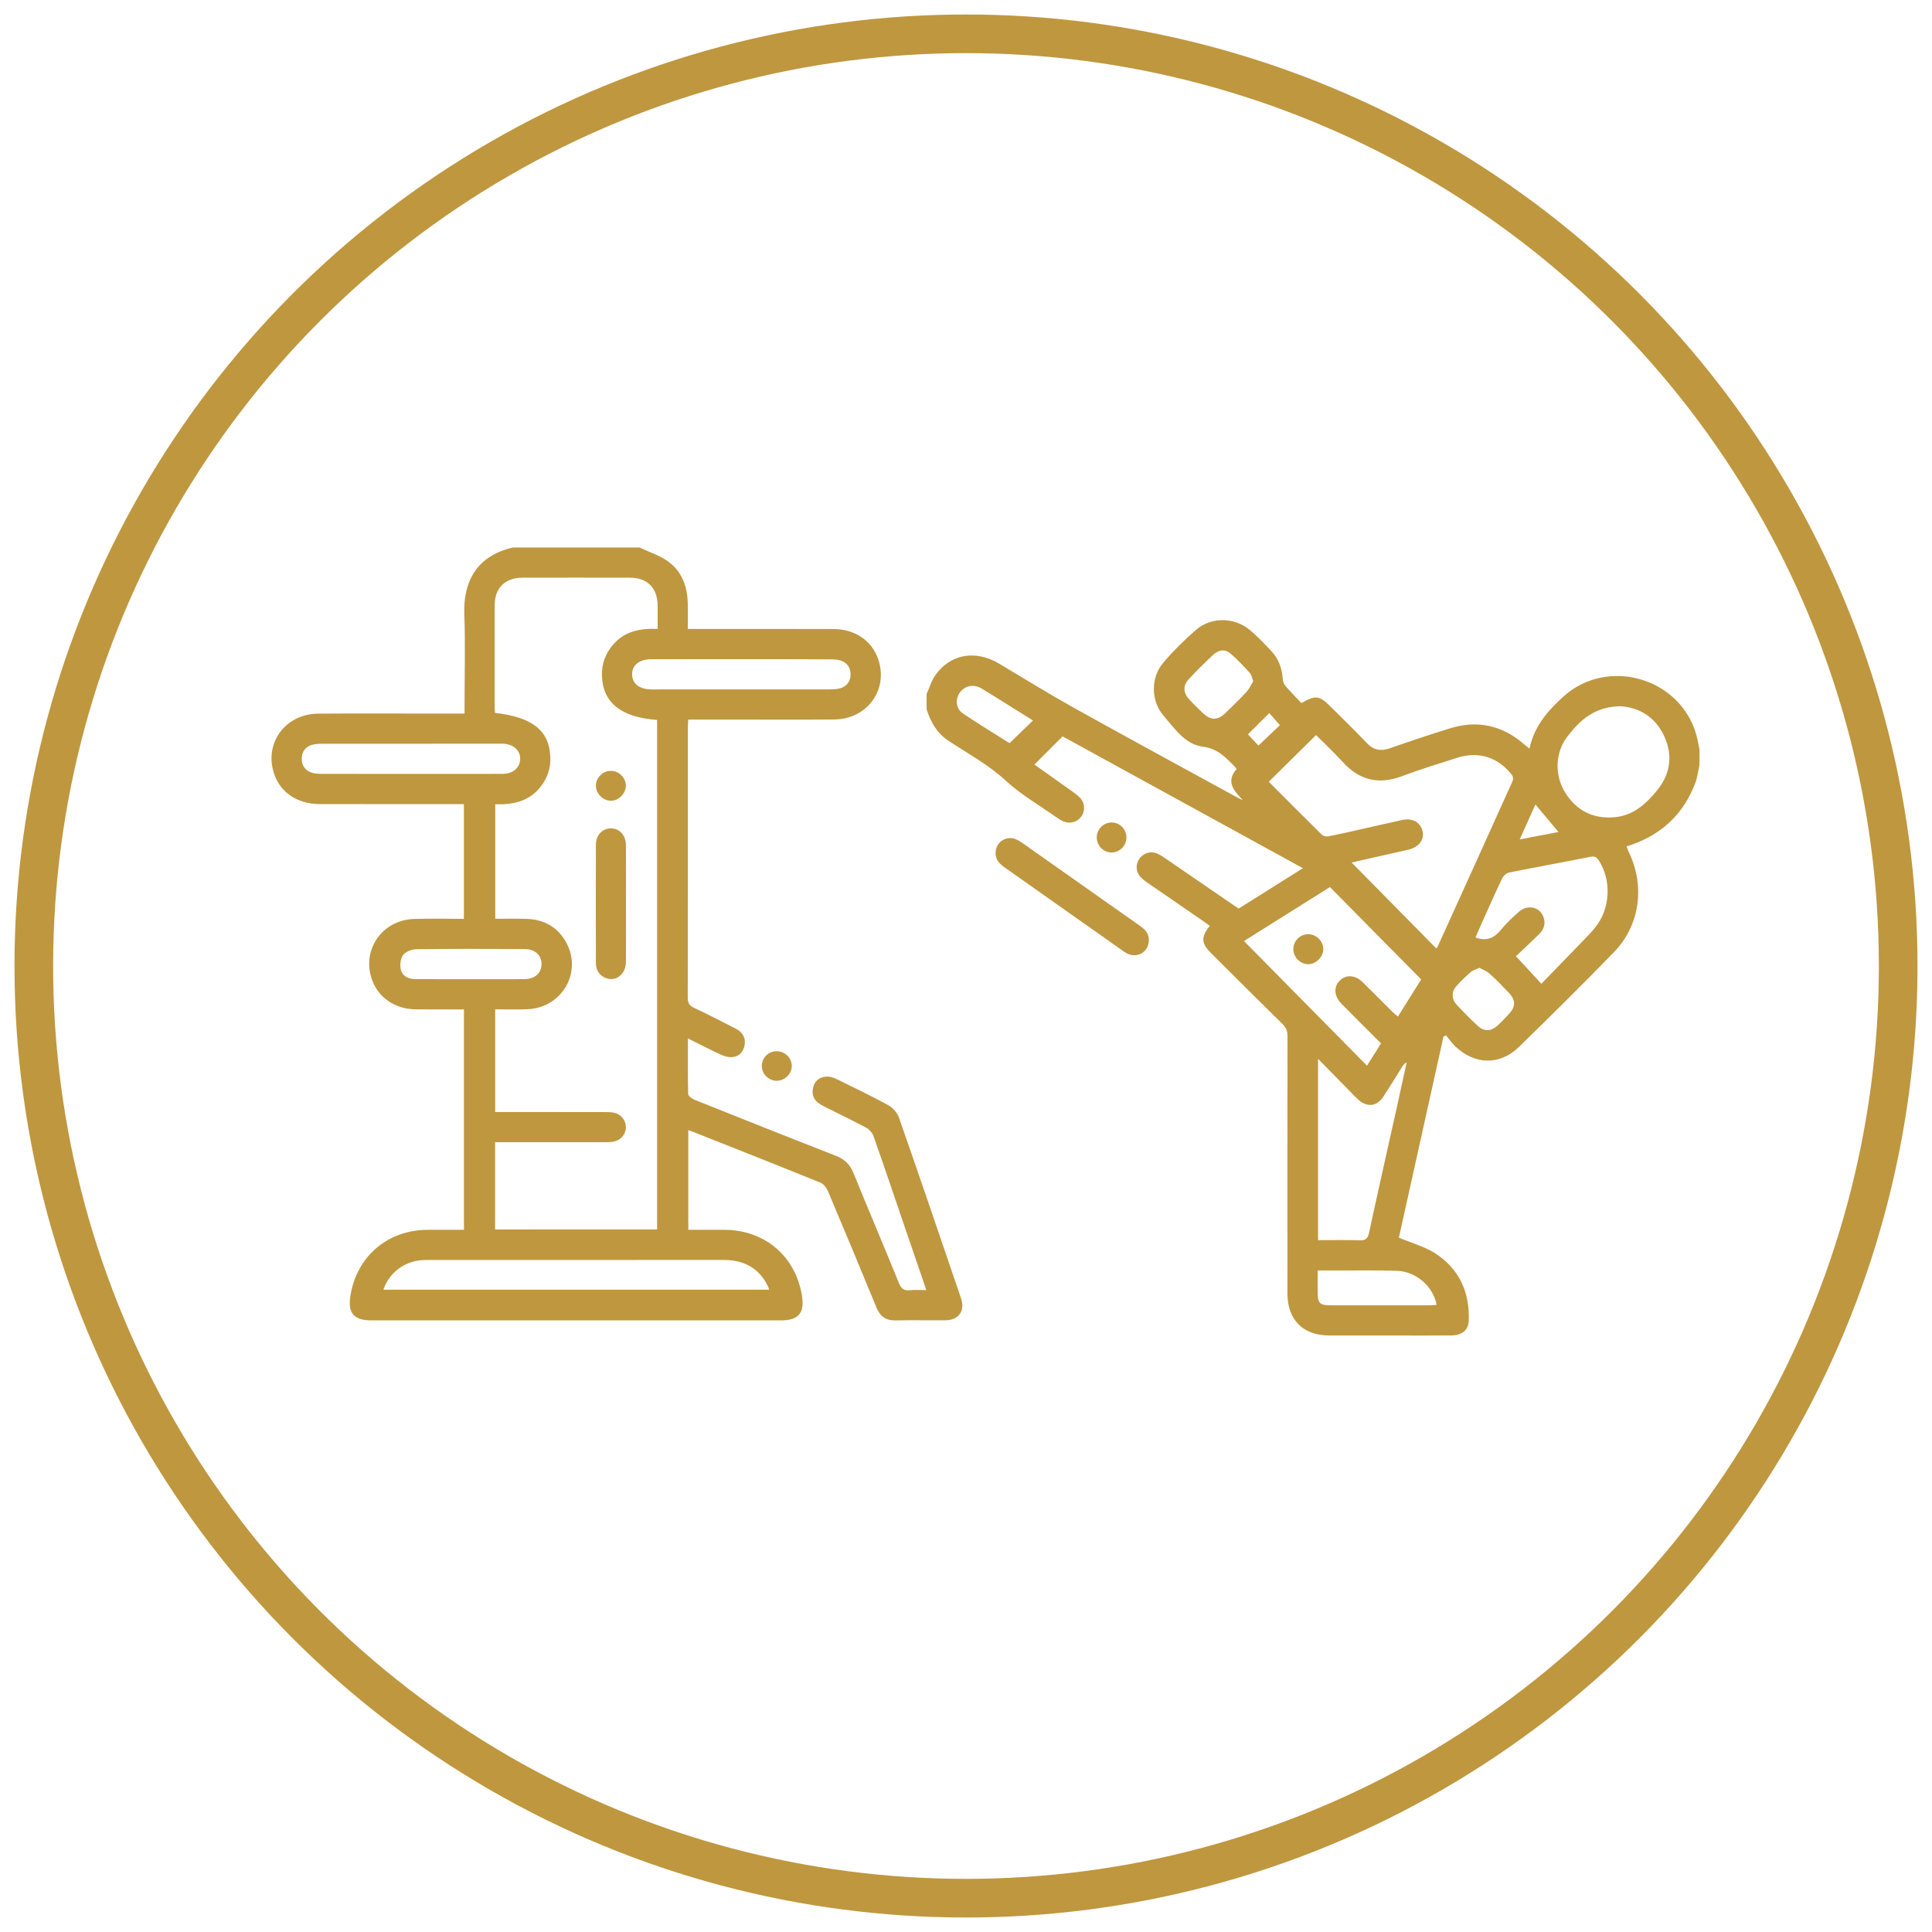 <?xml version="1.0" encoding="utf-8"?>
<!-- Generator: Adobe Illustrator 16.0.0, SVG Export Plug-In . SVG Version: 6.00 Build 0)  -->
<!DOCTYPE svg PUBLIC "-//W3C//DTD SVG 1.1//EN" "http://www.w3.org/Graphics/SVG/1.1/DTD/svg11.dtd">
<svg version="1.1" id="Layer_1" xmlns="http://www.w3.org/2000/svg" xmlns:xlink="http://www.w3.org/1999/xlink" x="0px" y="0px"
	 width="50px" height="50px" viewBox="0 0 50 50" enable-background="new 0 0 50 50" xml:space="preserve">
<circle fill="none" stroke="#BF973F" stroke-linecap="round" stroke-linejoin="round" stroke-miterlimit="10" cx="25" cy="25" r="24.125"/>
<g>
	<path fill-rule="evenodd" clip-rule="evenodd" fill="#BF973F" d="M16.551,14.169c0.255,0.122,0.536,0.209,0.758,0.375
		c0.347,0.26,0.482,0.651,0.491,1.081c0.005,0.208,0.001,0.416,0.001,0.653c0.077,0,0.145,0,0.213,0c1.185,0,2.37-0.002,3.555,0.001
		c0.553,0.001,0.989,0.297,1.155,0.769c0.278,0.79-0.272,1.563-1.131,1.572c-0.905,0.009-1.811,0.002-2.715,0.002
		c-0.351,0-0.701,0-1.067,0c-0.003,0.075-0.009,0.138-0.009,0.2c0,2.331,0.001,4.662-0.003,6.992c0,0.134,0.034,0.208,0.161,0.268
		c0.364,0.171,0.723,0.355,1.082,0.54c0.165,0.084,0.258,0.222,0.231,0.412c-0.026,0.179-0.137,0.305-0.316,0.323
		c-0.102,0.011-0.218-0.024-0.315-0.069c-0.275-0.126-0.544-0.267-0.839-0.414c0,0.5-0.005,0.968,0.007,1.436
		c0.001,0.053,0.096,0.124,0.162,0.151c1.218,0.487,2.438,0.974,3.661,1.451c0.222,0.087,0.363,0.221,0.453,0.443
		c0.387,0.951,0.79,1.896,1.177,2.847c0.059,0.145,0.126,0.207,0.283,0.189c0.133-0.015,0.27-0.003,0.428-0.003
		c-0.197-0.574-0.386-1.127-0.575-1.679c-0.263-0.769-0.522-1.539-0.792-2.305c-0.031-0.086-0.11-0.175-0.19-0.219
		c-0.378-0.202-0.767-0.385-1.148-0.582c-0.199-0.104-0.27-0.259-0.228-0.448c0.041-0.183,0.164-0.281,0.342-0.293
		c0.086-0.006,0.182,0.022,0.26,0.061c0.45,0.219,0.902,0.436,1.34,0.677c0.12,0.065,0.238,0.196,0.282,0.323
		c0.545,1.558,1.077,3.12,1.608,4.683c0.109,0.322-0.064,0.559-0.405,0.563c-0.429,0.004-0.859-0.006-1.289,0.003
		c-0.249,0.005-0.4-0.101-0.494-0.328c-0.416-1.009-0.835-2.018-1.26-3.023c-0.037-0.085-0.113-0.182-0.194-0.215
		c-1.103-0.447-2.208-0.884-3.314-1.322c-0.029-0.012-0.059-0.021-0.104-0.036c0,0.862,0,1.71,0,2.579c0.315,0,0.625-0.001,0.936,0
		c1.043,0.003,1.843,0.686,2.006,1.711c0.071,0.443-0.092,0.633-0.543,0.633c-3.535,0-7.07,0-10.605,0
		c-0.45,0-0.611-0.19-0.539-0.637c0.166-1.026,0.964-1.704,2.009-1.707c0.305-0.001,0.61,0,0.93,0c0-1.901,0-3.791,0-5.704
		c-0.416,0-0.83,0.004-1.245-0.001c-0.531-0.006-0.957-0.292-1.128-0.749c-0.291-0.774,0.246-1.566,1.086-1.591
		c0.422-0.013,0.846-0.002,1.285-0.002c0-0.985,0-1.964,0-2.97c-0.063,0-0.132,0-0.201,0c-1.179,0-2.357,0.002-3.535-0.001
		c-0.566-0.001-1.005-0.293-1.171-0.771c-0.276-0.793,0.276-1.562,1.137-1.569c0.97-0.008,1.94-0.002,2.91-0.002
		c0.285,0,0.57,0,0.877,0c0-0.085,0-0.154,0-0.224c0-0.781,0.023-1.563-0.006-2.344c-0.03-0.808,0.289-1.508,1.256-1.729
		C14.364,14.169,15.458,14.169,16.551,14.169z M17.006,31.817c0-4.406,0-8.797,0-13.185c-0.938-0.069-1.407-0.447-1.428-1.149
		c-0.009-0.297,0.088-0.563,0.281-0.791c0.3-0.355,0.705-0.436,1.161-0.415c0-0.21,0.001-0.403,0-0.597
		c-0.003-0.465-0.264-0.729-0.725-0.73c-0.925-0.002-1.849-0.002-2.773,0c-0.452,0.002-0.719,0.267-0.72,0.715
		c-0.003,0.885-0.001,1.771,0,2.655c0,0.044,0.006,0.088,0.009,0.129c0.976,0.114,1.405,0.459,1.432,1.147
		c0.011,0.275-0.072,0.526-0.239,0.747c-0.3,0.398-0.728,0.488-1.187,0.47c0,1.001,0,1.979,0,2.965c0.275,0,0.536-0.005,0.796,0.002
		c0.441,0.011,0.795,0.191,1.021,0.577c0.456,0.777-0.072,1.723-0.983,1.762c-0.277,0.012-0.555,0.002-0.836,0.002
		c0,0.897,0,1.771,0,2.657c0.083,0,0.154,0,0.225,0c0.879,0,1.757,0,2.636,0.002c0.077,0,0.157,0.002,0.232,0.021
		c0.173,0.044,0.291,0.202,0.29,0.372c-0.001,0.171-0.12,0.325-0.295,0.366c-0.075,0.019-0.155,0.02-0.232,0.021
		c-0.885,0.001-1.771,0-2.656,0c-0.068,0-0.137,0-0.202,0c0,0.771,0,1.51,0,2.258C14.213,31.817,15.604,31.817,17.006,31.817z
		 M9.922,33.377c3.332,0,6.653,0,9.981,0c-0.008-0.031-0.01-0.05-0.018-0.066c-0.23-0.49-0.626-0.704-1.157-0.704
		c-2.512,0.001-5.023,0.001-7.535,0.001c-0.091,0-0.182-0.002-0.273,0.004C10.46,32.645,10.069,32.941,9.922,33.377z M19.188,17.06
		c-0.774,0-1.549,0-2.324,0.001c-0.316,0-0.505,0.146-0.505,0.39s0.188,0.389,0.505,0.391c0.013,0,0.026,0,0.039,0
		c1.523,0,3.046,0,4.569-0.001c0.096-0.001,0.197-0.004,0.288-0.033c0.166-0.054,0.253-0.187,0.253-0.356s-0.087-0.302-0.253-0.356
		c-0.084-0.027-0.179-0.032-0.269-0.032C20.724,17.059,19.956,17.06,19.188,17.06z M10.625,20.028c0.794,0,1.588,0.002,2.382-0.001
		c0.271-0.001,0.449-0.156,0.455-0.382c0.005-0.231-0.179-0.392-0.458-0.398c-0.026,0-0.052,0-0.078,0c-1.529,0-3.059,0-4.589,0.001
		c-0.09,0.001-0.184,0.005-0.269,0.03C7.9,19.33,7.811,19.46,7.808,19.63c-0.003,0.179,0.089,0.313,0.264,0.368
		c0.079,0.025,0.167,0.029,0.25,0.029C9.089,20.029,9.857,20.028,10.625,20.028z M12.16,25.341c0.469,0,0.938,0.003,1.406-0.001
		c0.275-0.002,0.445-0.151,0.448-0.384c0.004-0.232-0.166-0.394-0.436-0.395c-0.938-0.004-1.875-0.007-2.812,0.005
		c-0.116,0.002-0.271,0.064-0.334,0.152c-0.068,0.093-0.087,0.259-0.059,0.376c0.042,0.174,0.203,0.244,0.38,0.245
		C11.223,25.342,11.692,25.341,12.16,25.341z"/>
	<path fill-rule="evenodd" clip-rule="evenodd" fill="#BF973F" d="M20.096,27.97c-0.211-0.003-0.384-0.18-0.38-0.39
		c0.004-0.212,0.179-0.379,0.393-0.375c0.211,0.004,0.386,0.182,0.382,0.388C20.486,27.801,20.306,27.973,20.096,27.97z"/>
	<path fill-rule="evenodd" clip-rule="evenodd" fill="#BF973F" d="M16.2,23.395c0,0.501,0.004,1.003-0.001,1.503
		c-0.004,0.33-0.278,0.528-0.546,0.403c-0.158-0.073-0.231-0.208-0.231-0.377c-0.002-1.021-0.004-2.044,0-3.065
		c0.001-0.252,0.175-0.425,0.395-0.421c0.219,0.005,0.38,0.179,0.382,0.434C16.203,22.379,16.2,22.887,16.2,23.395z"/>
	<path fill-rule="evenodd" clip-rule="evenodd" fill="#BF973F" d="M15.808,20.724c-0.203-0.002-0.387-0.188-0.386-0.391
		c0.001-0.208,0.18-0.385,0.389-0.383c0.209,0.001,0.387,0.179,0.386,0.386C16.195,20.539,16.009,20.725,15.808,20.724z"/>
</g>
<g>
	<path fill-rule="evenodd" clip-rule="evenodd" fill="#BF973F" d="M43.982,19.8c-0.034,0.151-0.052,0.308-0.104,0.452
		c-0.295,0.79-0.846,1.325-1.642,1.606c-0.041,0.016-0.084,0.028-0.141,0.046c0.021,0.055,0.035,0.103,0.057,0.146
		c0.426,0.876,0.291,1.896-0.381,2.59c-0.807,0.831-1.631,1.646-2.461,2.455c-0.491,0.479-1.14,0.466-1.641-0.009
		c-0.093-0.087-0.166-0.194-0.248-0.293c-0.021,0.012-0.043,0.023-0.064,0.035c-0.387,1.747-0.775,3.495-1.154,5.203
		c0.328,0.138,0.661,0.227,0.937,0.403c0.623,0.401,0.899,1.007,0.871,1.745c-0.01,0.246-0.174,0.379-0.45,0.382
		c-0.463,0.004-0.925,0.002-1.387,0.002c-0.593,0-1.185,0.001-1.777-0.001c-0.676-0.002-1.078-0.407-1.078-1.085
		c-0.001-2.22-0.002-4.439,0.002-6.659c0.001-0.135-0.039-0.229-0.135-0.322c-0.618-0.606-1.231-1.219-1.844-1.829
		c-0.255-0.254-0.265-0.418-0.032-0.706c-0.071-0.051-0.142-0.104-0.213-0.152c-0.467-0.321-0.934-0.642-1.399-0.963
		c-0.063-0.045-0.128-0.092-0.18-0.148c-0.124-0.135-0.135-0.316-0.035-0.467c0.096-0.145,0.281-0.212,0.445-0.149
		c0.084,0.032,0.161,0.084,0.236,0.136c0.628,0.429,1.255,0.86,1.891,1.296c0.546-0.343,1.091-0.685,1.665-1.045
		c-2.09-1.146-4.16-2.282-6.221-3.412c-0.244,0.245-0.478,0.479-0.728,0.729c0.321,0.228,0.646,0.458,0.971,0.691
		c0.074,0.053,0.149,0.106,0.212,0.172c0.126,0.134,0.134,0.342,0.029,0.484c-0.104,0.141-0.287,0.195-0.453,0.128
		c-0.065-0.026-0.127-0.065-0.185-0.106c-0.441-0.312-0.918-0.585-1.312-0.948c-0.454-0.42-0.987-0.705-1.492-1.04
		c-0.298-0.198-0.457-0.484-0.561-0.813c0-0.13,0-0.261,0-0.391c0.074-0.164,0.124-0.345,0.225-0.488
		c0.394-0.556,1.044-0.663,1.656-0.298c0.652,0.39,1.299,0.789,1.962,1.158c1.385,0.772,2.779,1.527,4.171,2.289
		c0.056,0.031,0.114,0.059,0.172,0.088c-0.229-0.248-0.452-0.479-0.164-0.809c-0.023-0.031-0.033-0.049-0.046-0.063
		c-0.233-0.235-0.441-0.466-0.823-0.515c-0.467-0.06-0.732-0.472-1.02-0.803c-0.33-0.381-0.337-0.985-0.01-1.369
		c0.261-0.306,0.549-0.594,0.853-0.855c0.391-0.337,0.988-0.327,1.387,0.004c0.199,0.166,0.379,0.356,0.557,0.545
		c0.191,0.201,0.278,0.449,0.297,0.725c0.004,0.06,0.026,0.129,0.064,0.173c0.136,0.157,0.282,0.306,0.418,0.45
		c0.372-0.211,0.467-0.196,0.755,0.091c0.313,0.313,0.632,0.619,0.936,0.941c0.177,0.187,0.362,0.22,0.599,0.138
		c0.516-0.18,1.032-0.353,1.554-0.515c0.716-0.223,1.359-0.079,1.924,0.415c0.037,0.032,0.076,0.062,0.136,0.108
		c0.122-0.58,0.475-0.982,0.88-1.348c1.138-1.026,3.015-0.489,3.435,0.984c0.037,0.13,0.058,0.265,0.086,0.397
		C43.982,19.539,43.982,19.67,43.982,19.8z M37.167,24.541c0.02-0.013,0.027-0.016,0.029-0.02c0.652-1.438,1.305-2.874,1.952-4.313
		c0.018-0.041,0.01-0.116-0.019-0.151c-0.355-0.463-0.867-0.623-1.423-0.444c-0.477,0.153-0.955,0.298-1.423,0.474
		c-0.604,0.228-1.103,0.107-1.533-0.367c-0.226-0.248-0.473-0.478-0.691-0.697c-0.416,0.412-0.816,0.808-1.223,1.209
		c0.452,0.453,0.91,0.915,1.374,1.371c0.036,0.035,0.115,0.053,0.168,0.042c0.28-0.055,0.559-0.119,0.838-0.183
		c0.354-0.079,0.709-0.162,1.064-0.239c0.273-0.061,0.48,0.054,0.535,0.286c0.052,0.218-0.09,0.411-0.351,0.477
		c-0.063,0.017-0.127,0.028-0.191,0.043c-0.434,0.099-0.868,0.196-1.294,0.293C35.714,23.065,36.438,23.801,37.167,24.541z
		 M35.378,27.58c0.124-0.197,0.241-0.383,0.363-0.578c-0.345-0.345-0.688-0.683-1.024-1.025c-0.196-0.199-0.207-0.444-0.039-0.604
		c0.164-0.157,0.394-0.143,0.591,0.049c0.261,0.255,0.516,0.516,0.774,0.772c0.039,0.038,0.083,0.071,0.135,0.115
		c0.217-0.348,0.423-0.676,0.602-0.962c-0.799-0.809-1.576-1.595-2.361-2.39c-0.743,0.467-1.494,0.938-2.225,1.397
		C33.262,25.437,34.313,26.501,35.378,27.58z M34.111,32.095c0.364,0,0.72-0.008,1.075,0.004c0.151,0.005,0.211-0.039,0.244-0.192
		c0.237-1.098,0.485-2.193,0.729-3.29c0.083-0.374,0.164-0.75,0.246-1.125c-0.063,0.036-0.096,0.083-0.126,0.132
		c-0.159,0.252-0.314,0.508-0.479,0.758c-0.168,0.256-0.416,0.282-0.646,0.079c-0.063-0.057-0.121-0.118-0.18-0.179
		c-0.276-0.28-0.552-0.563-0.863-0.88C34.111,28.999,34.111,30.535,34.111,32.095z M41.937,18.278
		c-0.662,0.006-1.046,0.356-1.375,0.785c-0.316,0.41-0.339,1.008-0.045,1.466c0.295,0.46,0.728,0.672,1.277,0.62
		c0.484-0.047,0.813-0.349,1.099-0.705c0.341-0.423,0.401-0.898,0.178-1.389C42.838,18.548,42.414,18.306,41.937,18.278z
		 M39.233,24.747c0.227,0.244,0.427,0.462,0.658,0.713c0.398-0.412,0.798-0.822,1.195-1.234c0.068-0.069,0.133-0.144,0.194-0.219
		c0.394-0.479,0.433-1.218,0.099-1.735c-0.057-0.088-0.107-0.12-0.218-0.098c-0.702,0.14-1.405,0.266-2.106,0.407
		c-0.067,0.013-0.146,0.083-0.177,0.148c-0.167,0.345-0.32,0.696-0.479,1.046c-0.073,0.164-0.146,0.329-0.214,0.485
		c0.292,0.112,0.492,0.012,0.669-0.208c0.135-0.166,0.295-0.313,0.456-0.455c0.215-0.188,0.513-0.136,0.622,0.105
		c0.083,0.182,0.033,0.344-0.105,0.479C39.632,24.371,39.434,24.558,39.233,24.747z M34.101,32.88c0,0.201-0.001,0.381,0,0.561
		c0.001,0.289,0.051,0.34,0.34,0.34c0.857,0,1.714,0,2.571,0c0.056,0,0.11-0.008,0.167-0.012c-0.085-0.473-0.529-0.863-1.02-0.88
		c-0.486-0.017-0.974-0.007-1.461-0.009C34.506,32.88,34.313,32.88,34.101,32.88z M32.434,17.632
		c-0.034-0.088-0.044-0.168-0.088-0.217c-0.162-0.176-0.326-0.353-0.509-0.507c-0.145-0.121-0.312-0.083-0.442,0.04
		c-0.217,0.204-0.431,0.414-0.633,0.633c-0.153,0.165-0.142,0.351,0.017,0.521c0.109,0.119,0.227,0.232,0.343,0.345
		c0.209,0.201,0.388,0.204,0.594,0.005c0.187-0.181,0.373-0.362,0.549-0.553C32.335,17.822,32.379,17.719,32.434,17.632z
		 M38.288,25.047c-0.089,0.042-0.17,0.061-0.225,0.109c-0.136,0.119-0.269,0.246-0.387,0.383c-0.116,0.136-0.107,0.323,0.021,0.462
		c0.176,0.19,0.359,0.376,0.551,0.551c0.16,0.148,0.339,0.142,0.505-0.008c0.102-0.091,0.193-0.192,0.288-0.291
		c0.188-0.196,0.192-0.365,0.007-0.561c-0.161-0.17-0.324-0.338-0.498-0.494C38.479,25.133,38.378,25.098,38.288,25.047z
		 M26.733,18.646c-0.45-0.281-0.889-0.56-1.333-0.829c-0.202-0.121-0.43-0.071-0.557,0.103c-0.125,0.171-0.108,0.419,0.073,0.541
		c0.406,0.275,0.828,0.529,1.211,0.772C26.339,19.028,26.529,18.845,26.733,18.646z M40.333,21.532
		c-0.204-0.243-0.396-0.474-0.596-0.712c-0.132,0.293-0.263,0.583-0.407,0.905C39.688,21.656,40.011,21.595,40.333,21.532z
		 M32.296,19.004c0.099,0.105,0.193,0.207,0.272,0.292c0.184-0.176,0.374-0.357,0.555-0.529c-0.094-0.106-0.186-0.212-0.273-0.313
		C32.652,18.649,32.465,18.835,32.296,19.004z"/>
	<path fill-rule="evenodd" clip-rule="evenodd" fill="#BF973F" d="M29.732,24.329c0.001,0.301-0.29,0.482-0.561,0.348
		c-0.052-0.026-0.101-0.061-0.147-0.095c-1-0.704-1.999-1.41-2.999-2.115c-0.137-0.096-0.258-0.198-0.259-0.386
		c-0.002-0.272,0.252-0.46,0.508-0.367c0.065,0.023,0.128,0.063,0.187,0.104c1.011,0.711,2.021,1.424,3.031,2.136
		C29.625,24.046,29.736,24.149,29.732,24.329z"/>
	<path fill-rule="evenodd" clip-rule="evenodd" fill="#BF973F" d="M29.152,21.679c-0.003,0.21-0.178,0.384-0.385,0.384
		c-0.214,0-0.391-0.187-0.383-0.405c0.007-0.209,0.186-0.379,0.394-0.372C28.988,21.291,29.155,21.467,29.152,21.679z"/>
	<path fill-rule="evenodd" clip-rule="evenodd" fill="#BF973F" d="M34.247,24.563c0,0.201-0.183,0.386-0.385,0.39
		c-0.204,0.003-0.386-0.173-0.39-0.379c-0.006-0.219,0.173-0.4,0.389-0.397C34.066,24.179,34.246,24.357,34.247,24.563z"/>
</g>
</svg>

